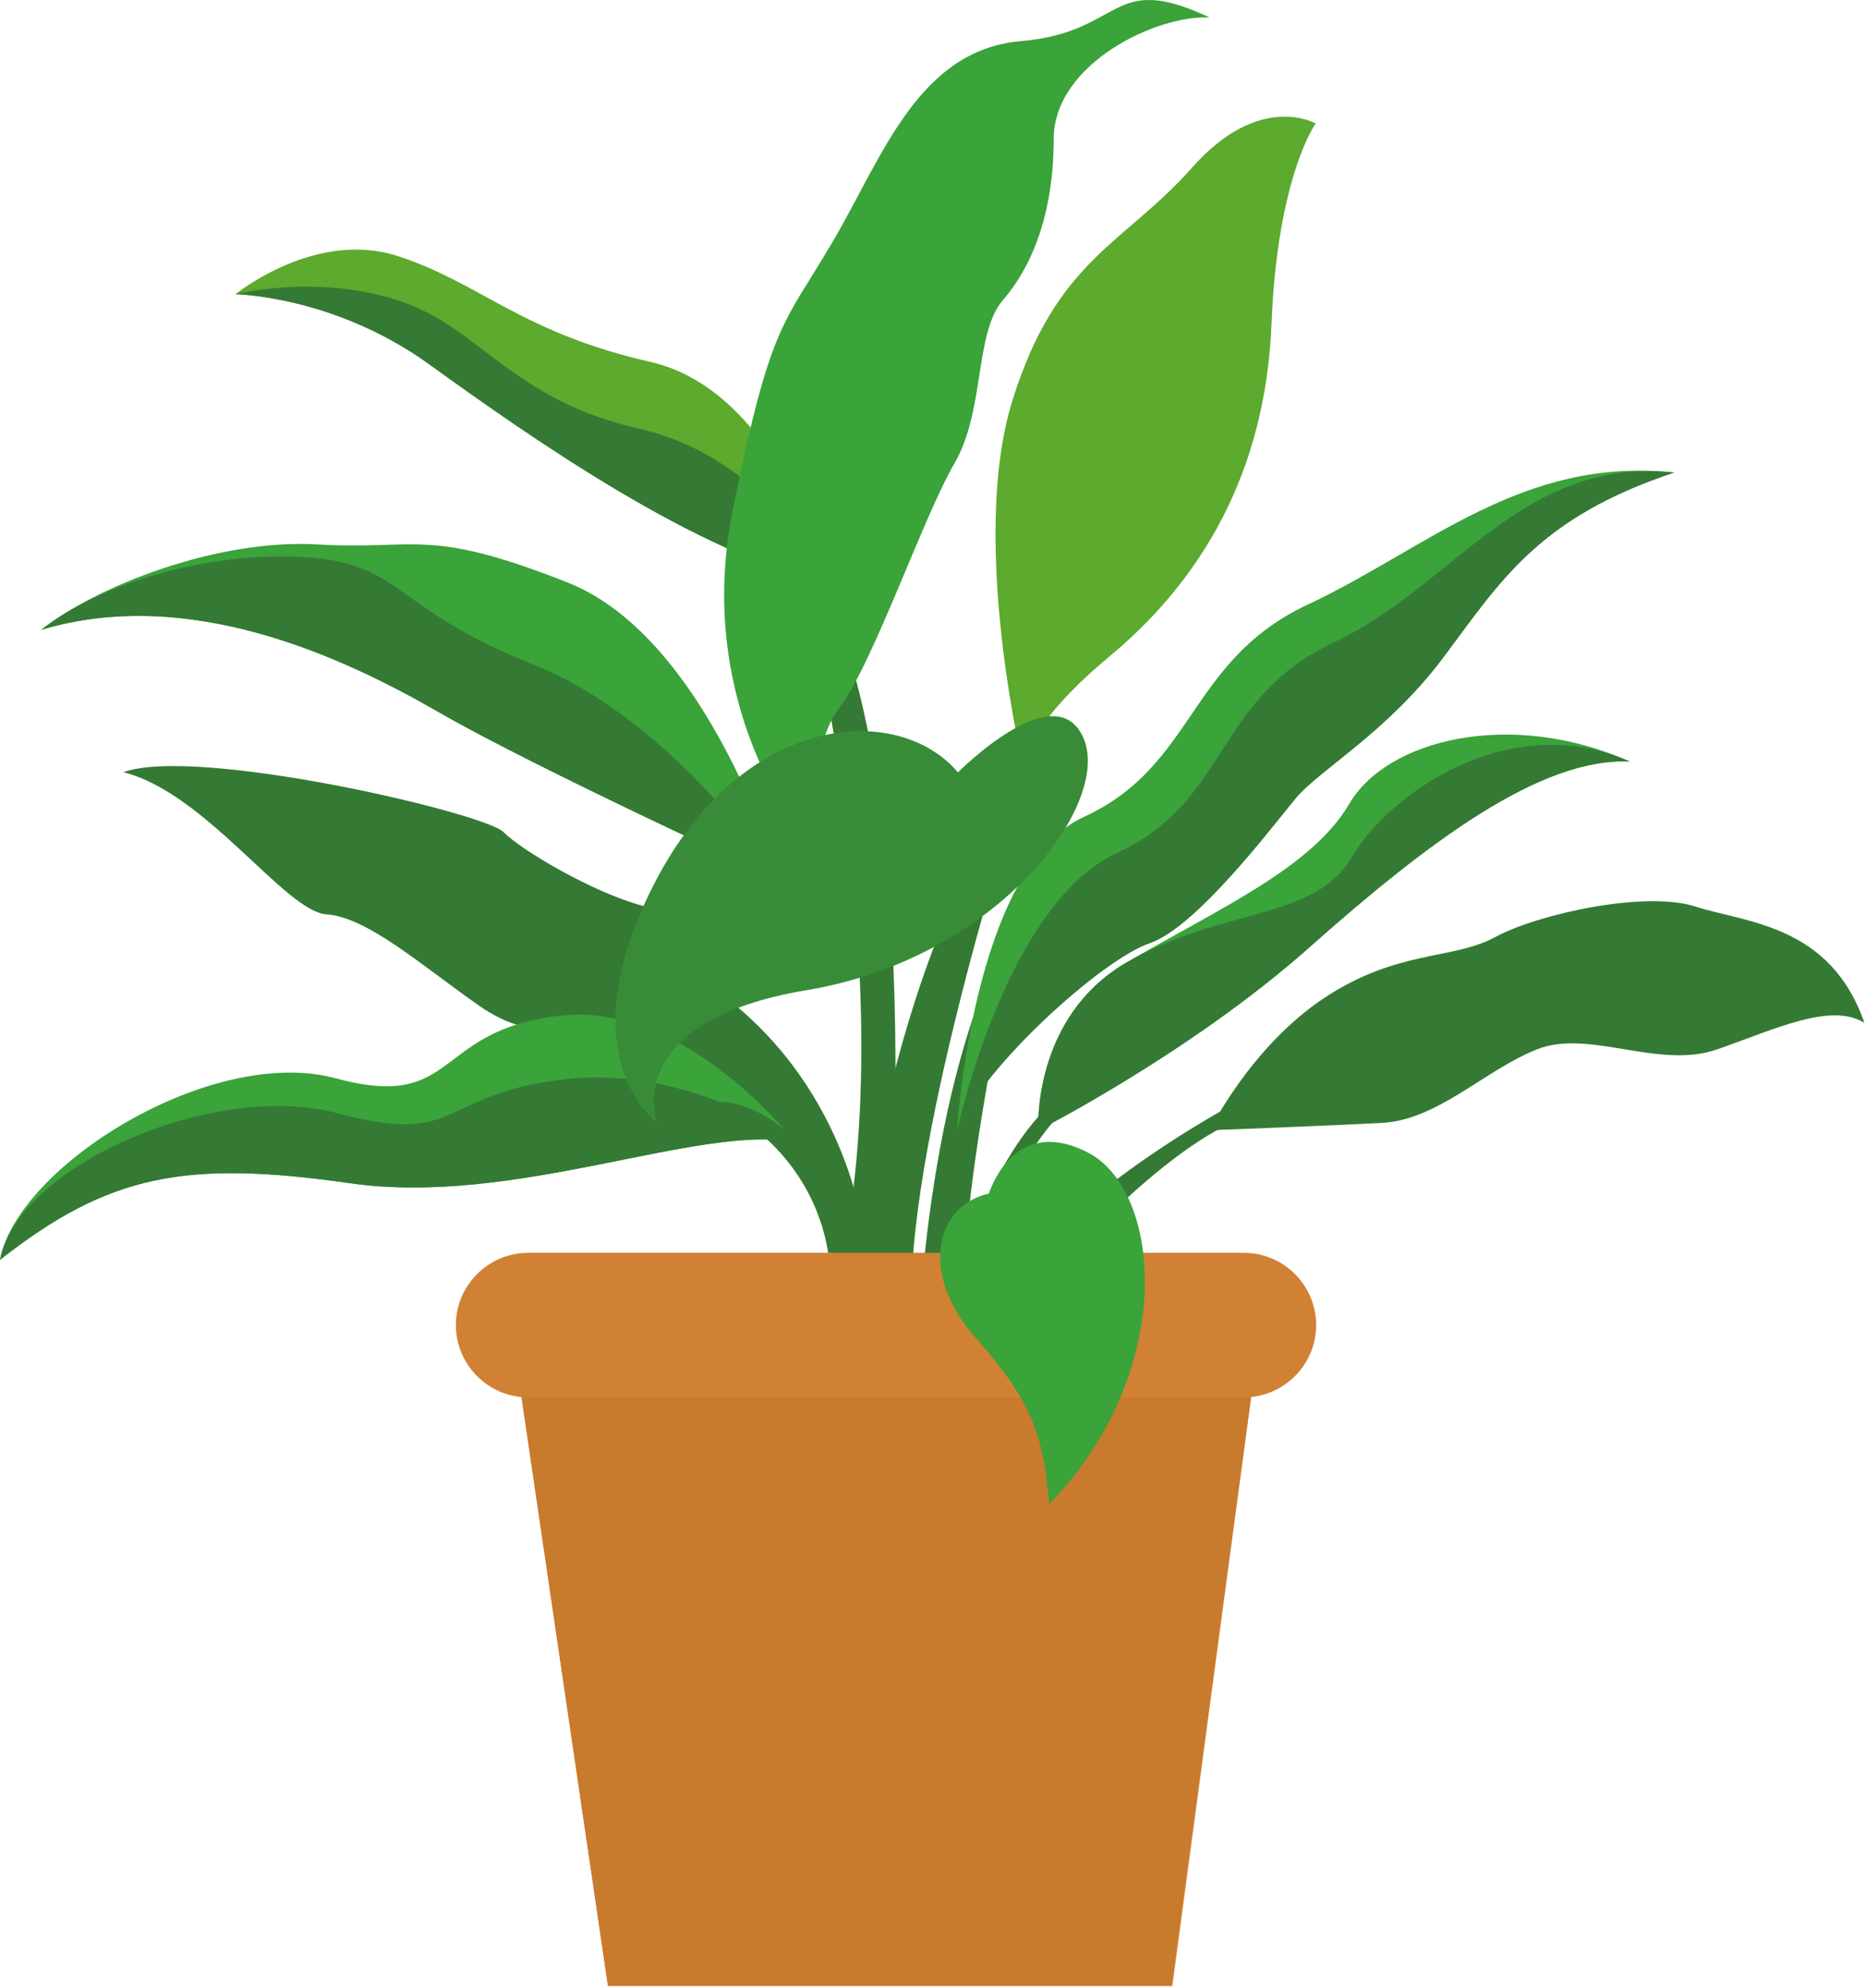 <svg width="723" height="770" viewBox="0 0 723 770" fill="none" xmlns="http://www.w3.org/2000/svg">
<path d="M307.912 210.721C307.912 210.721 355.796 389.997 321.132 508.329C335.424 511.409 343.3 508.329 343.3 508.329C343.3 508.329 363.792 281.233 307.912 210.721Z" fill="#347A34"/>
<path d="M396.132 303.333C396.132 303.333 352.132 437.333 353.132 504.333C344.132 529.333 329.98 504.333 329.98 504.333C329.98 504.333 343.3 369.333 396.132 303.333Z" fill="#347A34"/>
<path d="M396.132 353.333C396.132 353.333 369.224 464.933 373.444 519.617C367.816 540.477 355.652 520.741 355.652 520.741C355.652 520.741 358.928 409.809 396.132 353.333Z" fill="#347A34"/>
<path d="M403.924 497.833C403.924 497.833 451.132 442.333 484.132 432.333C492.132 423.833 484.132 424.333 484.132 424.333C484.132 424.333 411.132 461.833 391.632 500.333C395.632 510.333 403.924 497.833 403.924 497.833Z" fill="#347A34"/>
<path d="M407.816 434.941C407.816 434.941 380.692 463.641 378.048 518.257C366.132 520.833 364.268 512.533 364.268 512.533C364.268 512.533 388.632 421.441 426.632 418.137C414.632 426.333 407.816 434.941 407.816 434.941Z" fill="#347A34"/>
<path d="M335.44 482.665C335.44 482.665 331.464 428.273 285.12 389.581C262.272 370.505 267.444 355.941 248.628 350.809C229.812 345.677 202.44 329.713 195.028 322.297C187.616 314.885 76.304 288.877 47.796 299.141C79.728 307.125 110.496 353.069 126.464 354.209C142.428 355.349 162.988 373.757 185.796 389.721C208.604 405.685 226.388 395.853 241.216 403.265C256.044 410.677 310.212 439.781 335.44 482.665Z" fill="#347A34"/>
<path d="M321.6 225.741C321.6 225.741 302.212 151.613 252.036 140.213C201.86 128.809 185.892 109.421 153.96 99.157C122.028 88.893 91.236 113.981 91.236 113.981C91.236 113.981 129.44 114.553 166.216 141.065C202.992 167.577 271.704 216.333 321.6 225.741Z" fill="#5CAA2E"/>
<path d="M321.6 225.741C321.6 225.741 297.976 177.529 247.8 166.125C197.624 154.721 186.064 126.593 154.132 116.329C122.2 106.065 91.236 113.981 91.236 113.981C91.236 113.981 129.44 114.553 166.216 141.065C202.992 167.577 271.704 216.333 321.6 225.741Z" fill="#347A34"/>
<path d="M468.712 437.857C468.712 437.857 484.676 405.357 513.188 386.541C541.7 367.725 562.796 372.001 579.332 363.021C595.868 354.041 637.492 344.917 656.88 351.189C676.268 357.461 709.16 358.033 722.364 396.233C709.336 388.249 688.24 398.513 665.432 406.497C642.624 414.481 615.736 398.513 595.54 406.497C575.344 414.481 557.096 433.865 535.428 435.009C513.756 436.145 468.712 437.857 468.712 437.857Z" fill="#347A34"/>
<path d="M402.28 437.856C402.28 437.856 399.716 394.236 436.492 372.852C473.268 351.468 508.336 336.076 522.876 311.272C537.416 286.468 585.312 274.496 631.5 295.02C597.288 293.308 553.668 325.812 507.48 366.864C461.296 407.92 402.28 437.856 402.28 437.856Z" fill="#3AA33A"/>
<path d="M402.28 437.857C402.28 437.857 399.716 394.237 436.492 372.853C473.268 351.469 509.256 356.801 523.796 331.997C538.336 307.193 585.312 274.493 631.5 295.021C597.288 293.309 553.668 325.813 507.48 366.865C461.296 407.921 402.28 437.857 402.28 437.857Z" fill="#347A34"/>
<path d="M370.844 437.857C370.844 437.857 376.704 336.317 419.964 316.461C463.224 296.605 460.26 256.009 506.66 234.233C553.06 212.457 589.7 176.817 648.684 183.049C595.92 200.581 581.348 225.189 559.276 254.609C537.204 284.025 511.324 297.981 501.84 309.461C492.36 320.937 463.328 359.353 445.376 365.389C427.428 371.429 381.068 412.813 370.844 437.857Z" fill="#3AA33A"/>
<path d="M370.844 437.857C370.844 437.857 389.704 350.185 432.964 330.333C476.224 310.477 470.472 270.609 516.872 248.833C563.272 227.057 589.7 176.821 648.684 183.053C595.92 200.585 581.348 225.193 559.276 254.613C537.204 284.029 511.324 297.985 501.84 309.465C492.36 320.941 463.328 359.357 445.376 365.393C427.428 371.429 381.068 412.813 370.844 437.857Z" fill="#347A34"/>
<path d="M307.912 442.373C307.912 442.373 266 387.741 216.68 393.485C167.36 399.229 177.908 430.649 130.008 417.717C82.112 404.785 6.844 451.541 0 488.033C42.196 454.961 71.844 449.261 135.708 458.381C199.576 467.505 270.28 435.489 307.912 442.373Z" fill="#3AA33A"/>
<path d="M307.912 442.373C307.912 442.373 267.948 412.393 218.632 418.137C169.312 423.881 179.028 444.265 131.132 431.333C83.236 418.401 6.848 451.541 0.004 488.037C42.2 454.965 71.848 449.265 135.712 458.385C199.576 467.505 270.28 435.489 307.912 442.373Z" fill="#347A34"/>
<path d="M321.132 508.332C321.132 508.332 331.632 456.332 276.632 426.832C301.132 425.832 329.32 456.332 337.476 500.832C340.632 521.332 321.132 508.332 321.132 508.332Z" fill="#347A34"/>
<path d="M307.912 319.253C307.912 319.253 269.14 270.217 283.964 197.229C298.788 124.245 303.352 126.525 322.736 93.453C342.124 60.385 355.812 19.329 395.724 15.909C435.636 12.489 429.936 -11.459 468.708 6.785C448.18 5.645 408.268 24.745 408.268 53.825C408.268 82.905 399.716 103.433 388.596 116.261C377.476 129.089 381.752 159.025 369.78 179.553C357.804 200.081 338.132 257.385 325.304 274.065C312.476 290.745 315.896 324.957 316.752 327.521C317.608 330.089 307.912 319.253 307.912 319.253Z" fill="#3AA33A"/>
<path d="M396.864 298.705C396.864 298.705 375.196 209.777 392.304 155.037C409.408 100.297 435.64 94.597 461.868 64.945C488.096 35.293 509.764 47.837 509.764 47.837C509.764 47.837 494.94 68.365 492.66 125.385C490.38 182.405 466.06 224.201 429.936 254.249C393.816 284.305 396.864 298.705 396.864 298.705Z" fill="#5CAA2E"/>
<path d="M302.212 340.98C302.212 340.98 274.844 247.408 220.104 225.74C165.364 204.072 161.944 213.197 123.172 210.917C84.4 208.637 37.64 226.88 15.976 243.988C72.996 226.88 132.296 254.116 169.932 275.852C207.56 297.584 302.212 340.98 302.212 340.98Z" fill="#3AA33A"/>
<path d="M302.212 340.981C302.212 340.981 261.156 279.001 206.42 257.333C151.68 235.665 156.408 218.113 117.636 215.833C78.864 213.553 37.64 226.885 15.976 243.989C72.996 226.881 132.296 254.117 169.932 275.853C207.56 297.585 302.212 340.981 302.212 340.981Z" fill="#347A34"/>
<path d="M371.172 299.229C371.172 299.229 409.34 260.589 419.944 286.269C430.548 311.949 386.016 371.325 312.86 383.517C239.704 395.709 254.548 434.937 254.548 434.937C254.548 434.937 219.208 409.493 253.312 342.697C287.412 275.905 347.848 271.661 371.172 299.229Z" fill="#388C38"/>
<path d="M199.3 522.333L235.564 769.333H454.232L487.3 522.333H199.3Z" fill="#D18133"/>
<path d="M453.724 769.333L487.296 522.333H199.296L235.564 769.333H283.668C381.224 769.333 312.724 769.333 453.724 769.333Z" fill="#C87A2D"/>
<path d="M481.964 541.333H204.632C189.232 541.333 176.632 528.733 176.632 513.333C176.632 497.933 189.232 485.333 204.632 485.333H481.964C497.364 485.333 509.964 497.933 509.964 513.333C509.964 528.733 497.364 541.333 481.964 541.333Z" fill="#D18133"/>
<path d="M383.18 462.377C383.18 462.377 392.304 431.585 421.384 446.413C450.464 461.237 456.168 531.373 406.56 582.693C404.28 556.465 400.288 543.349 378.048 518.261C355.812 493.165 362.652 466.937 383.18 462.377Z" fill="#3AA33A"/>
</svg>
